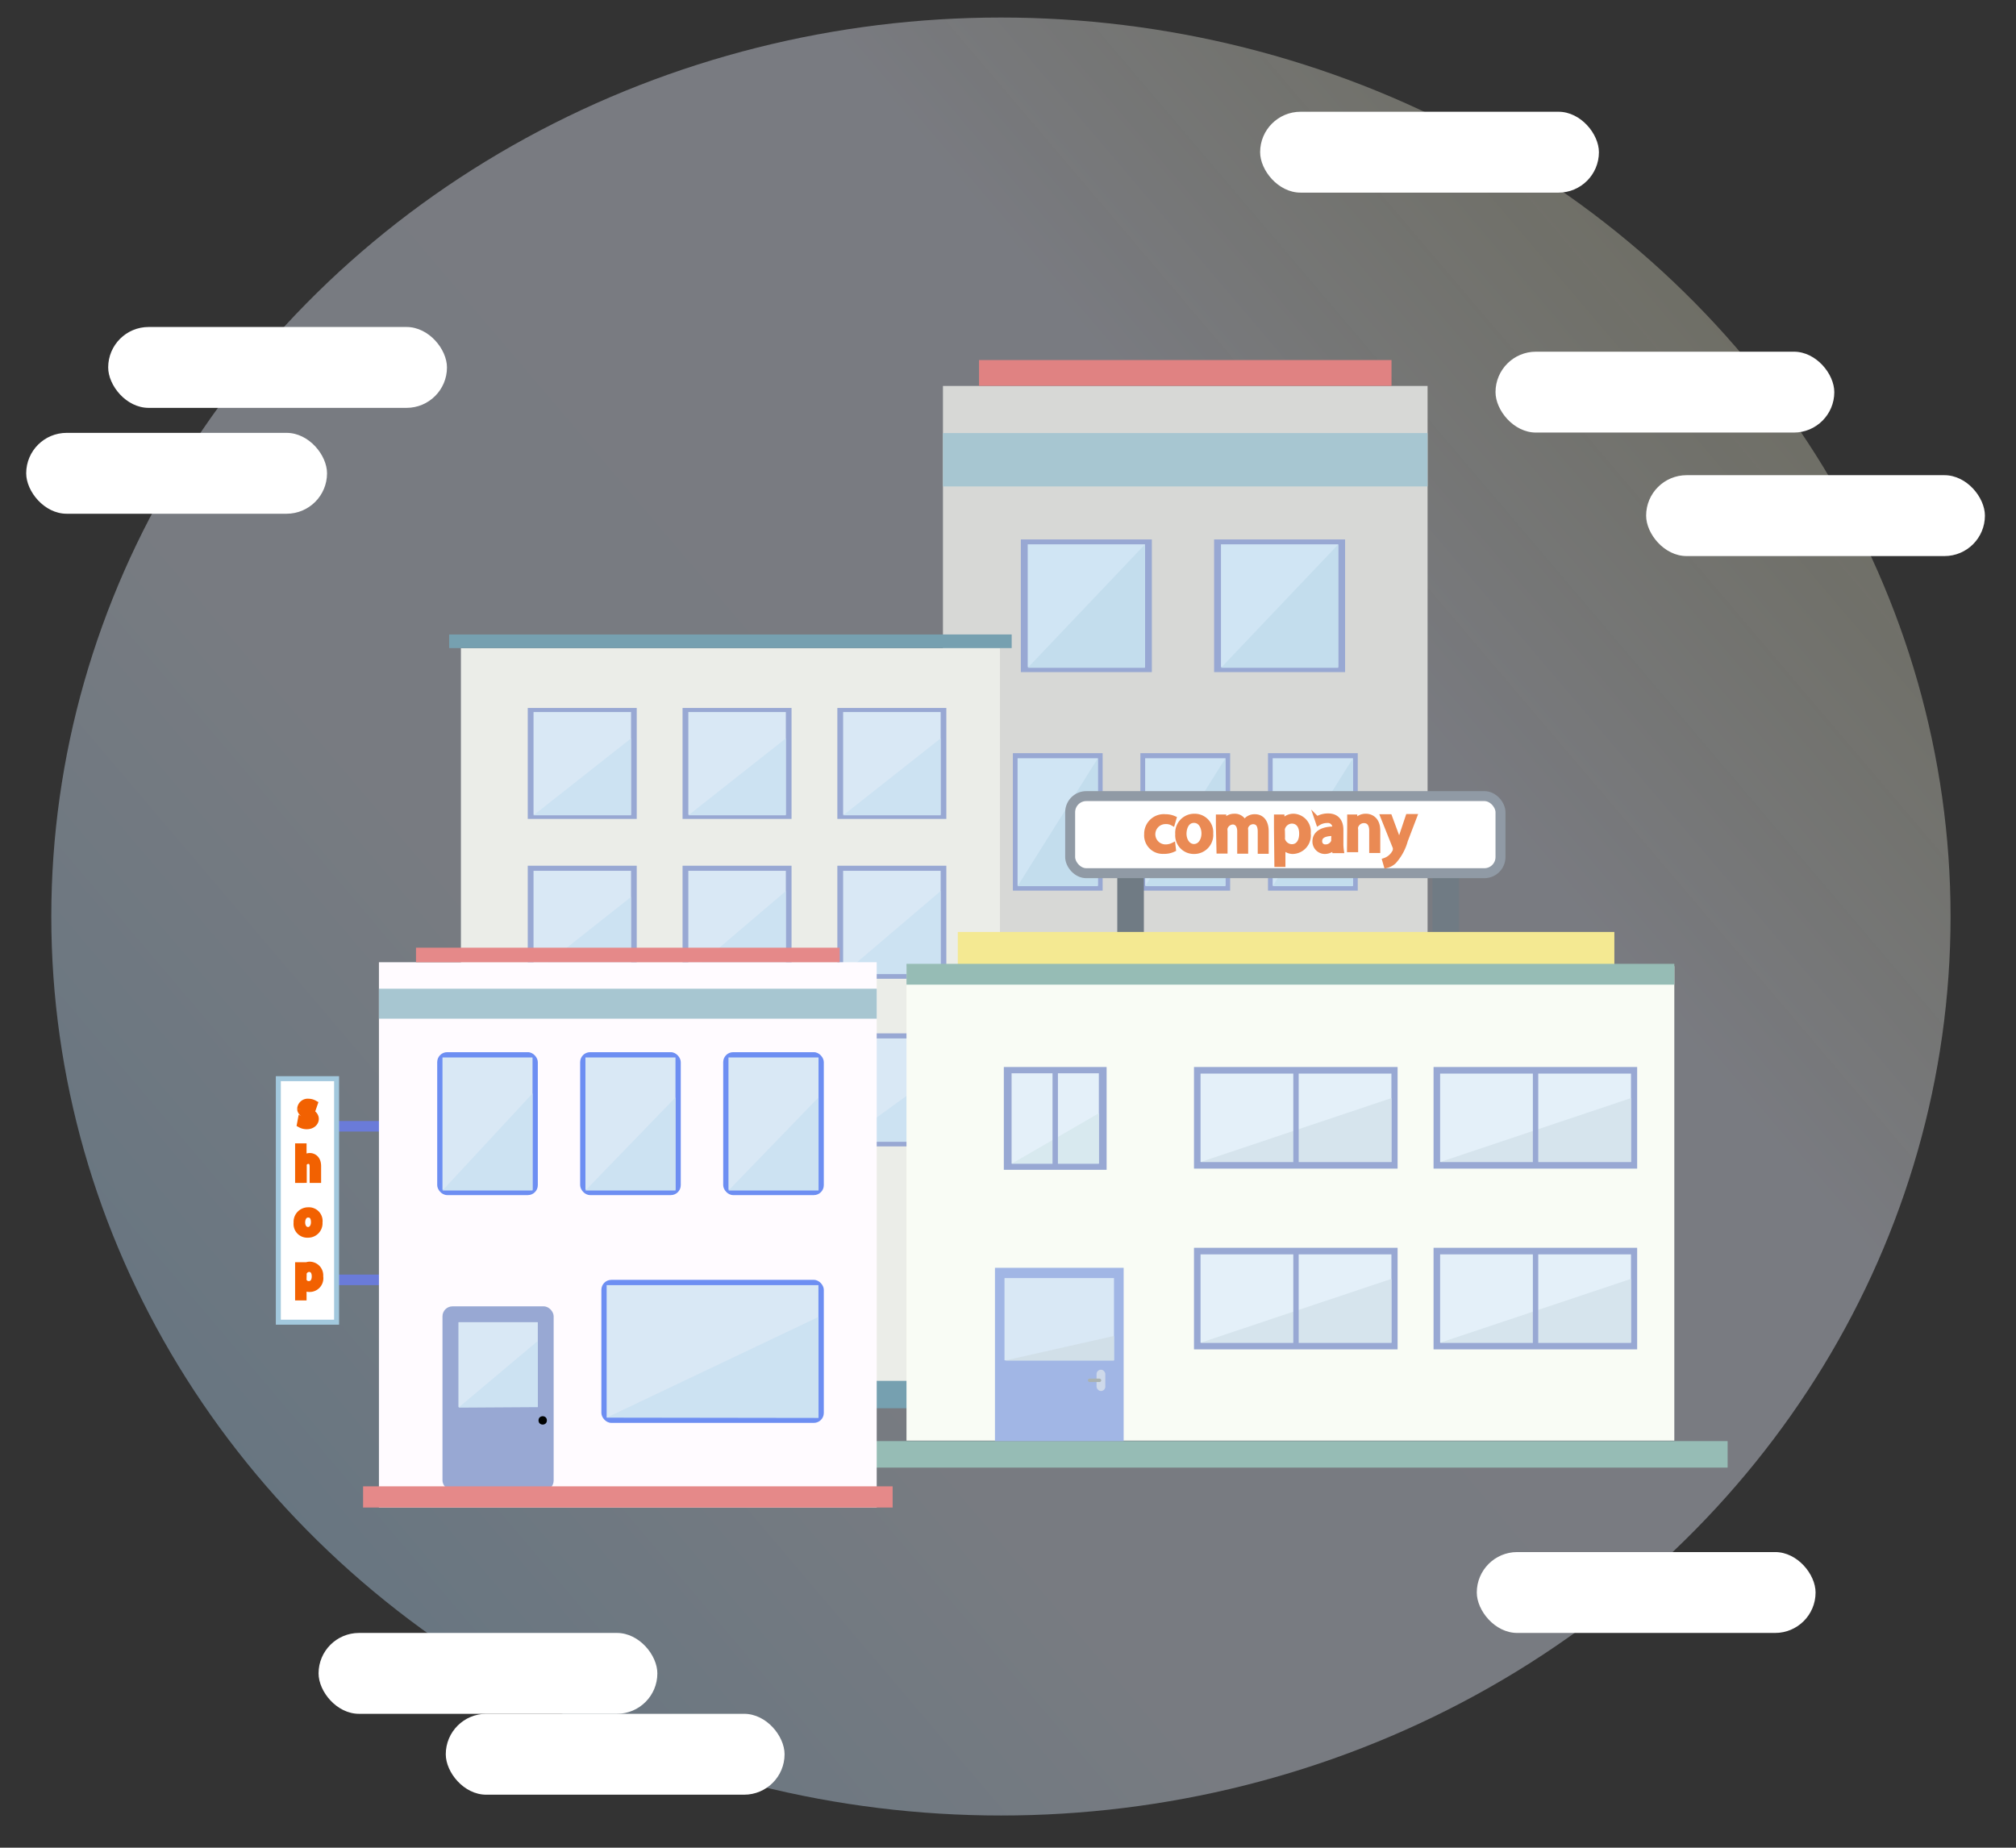 <svg id="Слой_1" data-name="Слой 1" xmlns="http://www.w3.org/2000/svg" xmlns:xlink="http://www.w3.org/1999/xlink" viewBox="0 0 202.38 185.51"><rect x="0" y="0" width="202.38" height="185.51" fill="#333333" stroke="none"/><defs><style>.cls-1{opacity:0.4;fill:url(#Безымянный_градиент_96);}.cls-14,.cls-2,.cls-32{fill:#fff;}.cls-3{fill:#d7d8d6;}.cls-4{fill:#98a8d3;}.cls-5{fill:#d0e5f4;}.cls-6{fill:#e08282;}.cls-7{fill:#d9e8f5;}.cls-8{fill:#a7c6d1;}.cls-9{fill:#c3dded;}.cls-10{fill:#cce2f2;}.cls-11{fill:#ebede8;}.cls-12{fill:#76a0b0;}.cls-13{fill:#707b84;}.cls-14{stroke:#aaafe8;}.cls-14,.cls-15,.cls-16,.cls-17,.cls-32,.cls-33{stroke-miterlimit:10;}.cls-14,.cls-17,.cls-32{stroke-width:0.5px;}.cls-15,.cls-16{fill:none;}.cls-15{stroke:#efeee6;stroke-width:0.25px;}.cls-16{stroke:#909aa5;}.cls-17{fill:#ea8a54;stroke:#ea8a54;}.cls-18{fill:#f9fcf5;}.cls-19{fill:#f4e992;}.cls-20{fill:#96bcb5;}.cls-21{fill:#e4f0f9;}.cls-22{fill:#d8e9ef;}.cls-23{fill:#a1b6e5;}.cls-24{fill:#d1dfe8;}.cls-25{fill:#ced9ea;}.cls-26{fill:#aab2b1;}.cls-27{fill:#d6e4ed;}.cls-28{fill:#6a7bd9;}.cls-29{fill:#fffbff;}.cls-30{fill:#6d8ef2;}.cls-31{fill:#e58989;}.cls-32{stroke:#a2c8dd;}.cls-33{fill:#f26101;stroke:#f26101;stroke-width:0.75px;}.cls-34{fill:#000202;}</style><linearGradient id="Безымянный_градиент_96" x1="220.81" y1="-10.28" x2="-7.37" y2="183.69" gradientUnits="userSpaceOnUse"><stop offset="0.08" stop-color="#fffabd" stop-opacity="0.6"/><stop offset="0.38" stop-color="#e2e6f5"/><stop offset="0.42" stop-color="#e1e6f5"/><stop offset="0.46" stop-color="#e0e7f5"/><stop offset="0.51" stop-color="#e0e7f5"/><stop offset="0.59" stop-color="#dfe7f5"/><stop offset="0.65" stop-color="#dee7f5"/><stop offset="0.66" stop-color="#dee7f5"/><stop offset="0.89" stop-color="#acd5f4"/><stop offset="0.99" stop-color="#66bcf2"/></linearGradient></defs><title>ourClients</title><ellipse class="cls-1" cx="100.48" cy="92.02" rx="95.33" ry="90.26"/><rect class="cls-2" x="165.25" y="47.71" width="34.01" height="8.12" rx="4.06"/><rect class="cls-2" x="2.63" y="43.46" width="30.2" height="8.12" rx="4.06"/><rect class="cls-2" x="150.13" y="35.31" width="34.01" height="8.12" rx="4.06"/><rect class="cls-2" x="10.86" y="32.83" width="34.01" height="8.12" rx="4.06"/><rect class="cls-2" x="31.98" y="163.95" width="34.01" height="8.12" rx="4.06"/><rect class="cls-2" x="148.25" y="155.83" width="34.01" height="8.12" rx="4.06"/><rect class="cls-2" x="126.5" y="11.22" width="34.01" height="8.12" rx="4.06"/><rect class="cls-2" x="44.75" y="172.07" width="34.01" height="8.12" rx="4.06"/><rect class="cls-3" x="94.66" y="38.75" width="48.65" height="97.39"/><rect class="cls-4" x="101.68" y="96.46" width="9.01" height="13.8"/><rect class="cls-4" x="114.48" y="96.46" width="9.01" height="13.8"/><rect class="cls-4" x="127.29" y="96.46" width="9.01" height="13.8"/><rect class="cls-4" x="108.09" y="118.96" width="21.86" height="14.94"/><rect class="cls-5" x="102.15" y="96.97" width="8.06" height="12.78"/><rect class="cls-5" x="114.96" y="96.97" width="8.06" height="12.78"/><rect class="cls-5" x="127.76" y="96.97" width="8.06" height="12.78"/><rect class="cls-6" x="98.28" y="36.15" width="41.41" height="2.59"/><rect class="cls-7" x="109.22" y="119.75" width="19.6" height="13.63"/><rect class="cls-8" x="94.66" y="43.48" width="48.65" height="5.36"/><polygon class="cls-9" points="123.02 96.97 123.02 109.81 114.96 109.81 123.02 96.97"/><polygon class="cls-9" points="110.21 96.97 110.21 109.81 102.15 109.81 110.21 96.97"/><polygon class="cls-9" points="135.82 96.97 135.82 109.81 127.76 109.81 135.82 96.97"/><rect class="cls-4" x="101.68" y="75.62" width="9.01" height="13.8"/><rect class="cls-4" x="114.48" y="75.62" width="9.01" height="13.8"/><rect class="cls-4" x="127.29" y="75.62" width="9.01" height="13.8"/><rect class="cls-5" x="102.15" y="76.13" width="8.06" height="12.78"/><rect class="cls-5" x="114.96" y="76.13" width="8.06" height="12.78"/><rect class="cls-5" x="127.76" y="76.13" width="8.06" height="12.78"/><polygon class="cls-9" points="123.02 76.13 123.02 88.97 114.96 88.97 123.02 76.13"/><polygon class="cls-9" points="110.21 76.13 110.21 88.97 102.15 88.97 110.21 76.13"/><rect class="cls-4" x="102.48" y="54.16" width="13.15" height="13.32"/><rect class="cls-5" x="103.17" y="54.65" width="11.77" height="12.33"/><polygon class="cls-9" points="114.94 54.66 114.94 67.05 103.17 67.05 114.94 54.66"/><rect class="cls-4" x="121.88" y="54.16" width="13.15" height="13.32"/><rect class="cls-5" x="122.57" y="54.65" width="11.77" height="12.33"/><polygon class="cls-9" points="134.34 54.66 134.34 67.05 122.57 67.05 134.34 54.66"/><polygon class="cls-9" points="135.82 76.13 135.82 88.97 127.76 88.97 135.82 76.13"/><polygon class="cls-10" points="128.82 119.75 128.82 133.38 109.22 133.38 128.82 119.75"/><rect class="cls-6" x="93.11" y="133.9" width="51.76" height="2.23"/><rect class="cls-4" x="118.5" y="119.32" width="1.03" height="14.13"/><rect class="cls-11" x="46.27" y="65.08" width="54.11" height="74.94"/><rect class="cls-4" x="52.98" y="103.75" width="10.94" height="11.35"/><rect class="cls-4" x="68.52" y="103.75" width="10.94" height="11.35"/><rect class="cls-4" x="83.96" y="103.75" width="11.14" height="11.35"/><rect class="cls-4" x="59.92" y="120.98" width="26.97" height="17.79"/><rect class="cls-7" x="53.56" y="104.26" width="9.79" height="10.32"/><rect class="cls-7" x="69.1" y="104.26" width="9.79" height="10.32"/><rect class="cls-7" x="84.64" y="104.26" width="9.79" height="10.32"/><rect class="cls-12" x="45.09" y="63.7" width="56.47" height="1.37"/><rect class="cls-7" x="60.97" y="122.17" width="24.7" height="15.6"/><rect class="cls-4" x="52.98" y="86.92" width="10.94" height="11.35"/><rect class="cls-4" x="68.52" y="86.92" width="10.94" height="11.35"/><rect class="cls-4" x="84.06" y="86.92" width="10.94" height="11.35"/><rect class="cls-7" x="53.56" y="87.43" width="9.79" height="10.32"/><rect class="cls-7" x="69.1" y="87.43" width="9.79" height="10.32"/><rect class="cls-7" x="84.64" y="87.43" width="9.79" height="10.32"/><rect class="cls-4" x="52.98" y="71.08" width="10.94" height="11.14"/><rect class="cls-4" x="68.52" y="71.08" width="10.94" height="11.14"/><rect class="cls-4" x="84.06" y="71.08" width="10.94" height="11.14"/><rect class="cls-7" x="53.56" y="71.49" width="9.79" height="10.32"/><rect class="cls-7" x="69.1" y="71.49" width="9.79" height="10.32"/><rect class="cls-7" x="84.64" y="71.49" width="9.79" height="10.32"/><polygon class="cls-10" points="78.88 107.55 78.88 114.64 69.1 114.64 78.88 107.55"/><polygon class="cls-10" points="63.34 107.55 63.34 114.64 53.55 114.64 63.34 107.55"/><polygon class="cls-10" points="94.42 107.55 94.42 114.64 84.64 114.64 94.42 107.55"/><polygon class="cls-10" points="78.88 89.47 78.88 97.8 69.1 97.8 78.88 89.47"/><polygon class="cls-10" points="63.34 90.06 63.34 97.8 53.55 97.8 63.34 90.06"/><polygon class="cls-10" points="94.42 89.47 94.42 97.8 84.64 97.8 94.42 89.47"/><polygon class="cls-10" points="78.88 74.14 78.88 81.86 69.1 81.86 78.88 74.14"/><polygon class="cls-10" points="63.34 74.14 63.34 81.86 53.55 81.86 63.34 74.14"/><polygon class="cls-10" points="94.42 74.14 94.42 81.86 84.64 81.86 94.42 74.14"/><polygon class="cls-10" points="85.67 128.59 85.67 137.65 60.97 137.65 85.67 128.59"/><rect class="cls-12" x="43.29" y="138.64" width="60.06" height="2.75"/><rect class="cls-4" x="72.66" y="121.68" width="1.33" height="16.05"/><rect class="cls-13" x="112.16" y="87.75" width="2.67" height="8.9"/><rect class="cls-13" x="143.8" y="87.75" width="2.67" height="8.9"/><rect class="cls-14" x="107.43" y="80.01" width="43.2" height="7.74" rx="1.62"/><polyline class="cls-15" points="149.9 80.28 150.46 81.65 150.74 85.76 149.9 87.47 115.05 87.71 108.57 87.68 107.81 87.16"/><rect class="cls-16" x="107.43" y="79.93" width="43.2" height="7.74" rx="1.62"/><path class="cls-17" d="M117.8,85.28a2.17,2.17,0,0,1-1,.2,1.61,1.61,0,0,1-1.69-1.73A1.72,1.72,0,0,1,117,82a2.1,2.1,0,0,1,.85.17l-.14.48a1.32,1.32,0,0,0-.71-.16,1.27,1.27,0,0,0,0,2.54,1.66,1.66,0,0,0,.75-.17Z"/><path class="cls-17" d="M121.54,83.69a1.66,1.66,0,0,1-1.69,1.8,1.61,1.61,0,0,1-1.62-1.74,1.66,1.66,0,0,1,1.68-1.8A1.61,1.61,0,0,1,121.54,83.69Zm-2.68,0c0,.74.42,1.3,1,1.3s1-.56,1-1.32c0-.57-.29-1.3-1-1.3S118.86,83.08,118.86,83.73Z"/><path class="cls-17" d="M122.31,82.94c0-.35,0-.63,0-.91h.54l0,.54h0a1.18,1.18,0,0,1,1.07-.62,1,1,0,0,1,1,.68h0a1.28,1.28,0,0,1,.38-.44A1.15,1.15,0,0,1,126,82c.45,0,1.11.29,1.11,1.47v2h-.6V83.5c0-.65-.23-1-.73-1a.81.81,0,0,0-.73.56,1,1,0,0,0,0,.31v2.09h-.6v-2c0-.53-.24-.93-.7-.93a.85.85,0,0,0-.77.62,1,1,0,0,0,0,.3v2h-.61Z"/><path class="cls-17" d="M128.14,83.13c0-.43,0-.78,0-1.1h.55l0,.58h0a1.33,1.33,0,0,1,1.2-.66,1.54,1.54,0,0,1,1.44,1.72,1.61,1.61,0,0,1-1.54,1.82,1.19,1.19,0,0,1-1-.53h0v1.83h-.61Zm.61.9a1.86,1.86,0,0,0,0,.26,1,1,0,0,0,.92.72c.65,0,1-.54,1-1.31s-.36-1.26-1-1.26a1,1,0,0,0-.93.76,1.09,1.09,0,0,0,0,.25Z"/><path class="cls-17" d="M134,85.41l0-.43h0a1.27,1.27,0,0,1-1,.51,1,1,0,0,1-1-1c0-.82.72-1.27,2-1.26v-.07a.7.7,0,0,0-.77-.78,1.64,1.64,0,0,0-.88.25l-.14-.41a2.13,2.13,0,0,1,1.11-.3c1,0,1.29.71,1.29,1.39V84.6a5,5,0,0,0,.05.81Zm-.09-1.73c-.67,0-1.43.11-1.43.77a.55.55,0,0,0,.58.58.85.85,0,0,0,.82-.56.75.75,0,0,0,0-.2Z"/><path class="cls-17" d="M135.49,82.94c0-.35,0-.63,0-.91H136l0,.56h0a1.25,1.25,0,0,1,1.12-.64c.46,0,1.19.28,1.19,1.44v2h-.61v-2c0-.54-.21-1-.79-1a.87.87,0,0,0-.82.63.85.85,0,0,0,0,.29v2h-.62Z"/><path class="cls-17" d="M139.5,82l.74,2c.08.22.17.49.22.69h0c.07-.2.14-.46.22-.71l.67-2H142l-.92,2.41a5.2,5.2,0,0,1-1.16,2.12,1.73,1.73,0,0,1-.76.4l-.15-.52a1.75,1.75,0,0,0,.54-.3,1.8,1.8,0,0,0,.52-.69.63.63,0,0,0,0-.14.41.41,0,0,0,0-.16L138.83,82Z"/><rect class="cls-18" x="91" y="97.01" width="77.08" height="47.63"/><rect class="cls-19" x="96.15" y="93.57" width="65.91" height="3.93"/><rect class="cls-20" x="91" y="96.77" width="77.08" height="2.09"/><rect class="cls-4" x="100.77" y="107.13" width="10.32" height="10.32"/><rect class="cls-4" x="119.86" y="107.13" width="20.44" height="10.2"/><rect class="cls-21" x="101.55" y="107.76" width="8.76" height="9.06"/><polygon class="cls-22" points="110.31 111.77 110.31 116.84 101.55 116.84 110.31 111.77"/><rect class="cls-20" x="87.88" y="144.69" width="85.55" height="2.66"/><rect class="cls-23" x="99.88" y="127.29" width="12.92" height="17.4"/><rect class="cls-7" x="100.84" y="128.32" width="10.99" height="8.25"/><polygon class="cls-24" points="111.83 134.13 111.83 136.61 100.84 136.61 111.83 134.13"/><rect class="cls-25" x="110.08" y="137.52" width="0.88" height="2.14" rx="0.44"/><rect class="cls-26" x="109.21" y="138.41" width="1.34" height="0.35" rx="0.18"/><rect class="cls-21" x="120.52" y="107.79" width="19.16" height="8.87"/><polyline class="cls-27" points="139.68 110.25 139.68 116.67 120.52 116.67"/><rect class="cls-4" x="143.91" y="107.13" width="20.44" height="10.2"/><rect class="cls-21" x="144.57" y="107.79" width="19.16" height="8.87"/><polyline class="cls-27" points="163.73 110.25 163.73 116.67 144.57 116.67"/><rect class="cls-4" x="119.86" y="125.28" width="20.44" height="10.2"/><rect class="cls-21" x="120.52" y="125.94" width="19.16" height="8.87"/><polyline class="cls-27" points="139.68 128.4 139.68 134.81 120.52 134.81"/><rect class="cls-4" x="143.91" y="125.28" width="20.44" height="10.2"/><rect class="cls-21" x="144.57" y="125.94" width="19.16" height="8.87"/><polyline class="cls-27" points="163.73 128.4 163.73 134.81 144.57 134.81"/><rect class="cls-4" x="129.83" y="125.62" width="0.54" height="9.51"/><rect class="cls-4" x="129.83" y="107.53" width="0.54" height="9.51"/><rect class="cls-4" x="105.66" y="107.53" width="0.54" height="9.51"/><rect class="cls-4" x="153.88" y="125.62" width="0.54" height="9.51"/><rect class="cls-4" x="153.88" y="107.53" width="0.54" height="9.51"/><rect class="cls-28" x="32.73" y="112.55" width="6.38" height="1.06"/><rect class="cls-28" x="32.73" y="127.97" width="6.38" height="1.06"/><rect class="cls-29" x="38.04" y="96.61" width="49.97" height="54.75"/><rect class="cls-30" x="43.89" y="105.64" width="10.1" height="14.35" rx="1"/><rect class="cls-30" x="58.24" y="105.64" width="10.1" height="14.35" rx="1"/><rect class="cls-30" x="72.6" y="105.64" width="10.1" height="14.35" rx="1"/><rect class="cls-30" x="60.37" y="128.5" width="22.33" height="14.36" rx="1"/><rect class="cls-4" x="44.42" y="131.16" width="11.16" height="18.49" rx="1"/><rect class="cls-7" x="60.9" y="129.03" width="21.26" height="13.29"/><rect class="cls-7" x="44.42" y="106.17" width="9.04" height="13.29"/><rect class="cls-7" x="58.77" y="106.17" width="9.04" height="13.29"/><rect class="cls-7" x="73.13" y="106.17" width="9.04" height="13.29"/><rect class="cls-31" x="41.76" y="95.15" width="42.53" height="1.46"/><rect class="cls-31" x="36.45" y="149.23" width="53.16" height="2.13"/><rect class="cls-32" x="27.94" y="108.3" width="5.85" height="24.45"/><path class="cls-33" d="M30.25,112.53a1,1,0,0,0,.52.16c.29,0,.43-.14.43-.33s-.11-.29-.41-.4-.58-.36-.58-.62a.68.68,0,0,1,.76-.65,1.12,1.12,0,0,1,.54.14l-.1.29A.93.93,0,0,0,31,111c-.24,0-.37.14-.37.3s.13.27.42.37.58.34.58.67-.3.66-.83.66a1.22,1.22,0,0,1-.61-.15Z"/><path class="cls-33" d="M30,115.17h.4v1.37h0a.71.71,0,0,1,.29-.28.79.79,0,0,1,.41-.12c.29,0,.76.19.76.94v1.31h-.4v-1.26c0-.35-.13-.65-.51-.65a.57.57,0,0,0-.53.39.6.6,0,0,0,0,.2v1.32H30Z"/><path class="cls-33" d="M32,122.73a1.07,1.07,0,0,1-1.09,1.16,1,1,0,0,1-1.06-1.13,1.08,1.08,0,0,1,1.09-1.17A1,1,0,0,1,32,122.73Zm-1.74,0c0,.48.27.84.66.84s.67-.36.67-.85-.18-.85-.66-.85S30.26,122.33,30.26,122.75Z"/><path class="cls-33" d="M30,127.81c0-.28,0-.51,0-.71h.36l0,.37h0a.85.85,0,0,1,.78-.42,1,1,0,0,1,.93,1.11,1,1,0,0,1-1,1.18.77.77,0,0,1-.67-.34h0v1.19H30Zm.4.59a.78.78,0,0,0,0,.16A.61.61,0,0,0,31,129c.43,0,.67-.35.67-.85s-.23-.82-.65-.82a.65.65,0,0,0-.61.5.88.88,0,0,0,0,.16Z"/><rect class="cls-7" x="46.02" y="132.75" width="7.97" height="8.51"/><rect class="cls-8" x="38.04" y="99.27" width="49.97" height="3.01"/><polygon class="cls-10" points="67.81 110.18 67.81 119.53 58.77 119.53 67.81 110.18"/><polygon class="cls-10" points="53.46 109.78 53.46 119.53 44.42 119.53 53.46 109.78"/><polygon class="cls-10" points="82.17 110.18 82.17 119.53 73.13 119.53 82.17 110.18"/><polygon class="cls-10" points="53.99 134.63 53.99 141.28 46.02 141.33 53.99 134.63"/><polygon class="cls-10" points="82.17 132.22 82.17 142.36 60.9 142.33 82.17 132.22"/><circle class="cls-34" cx="54.48" cy="142.61" r="0.42"/></svg>